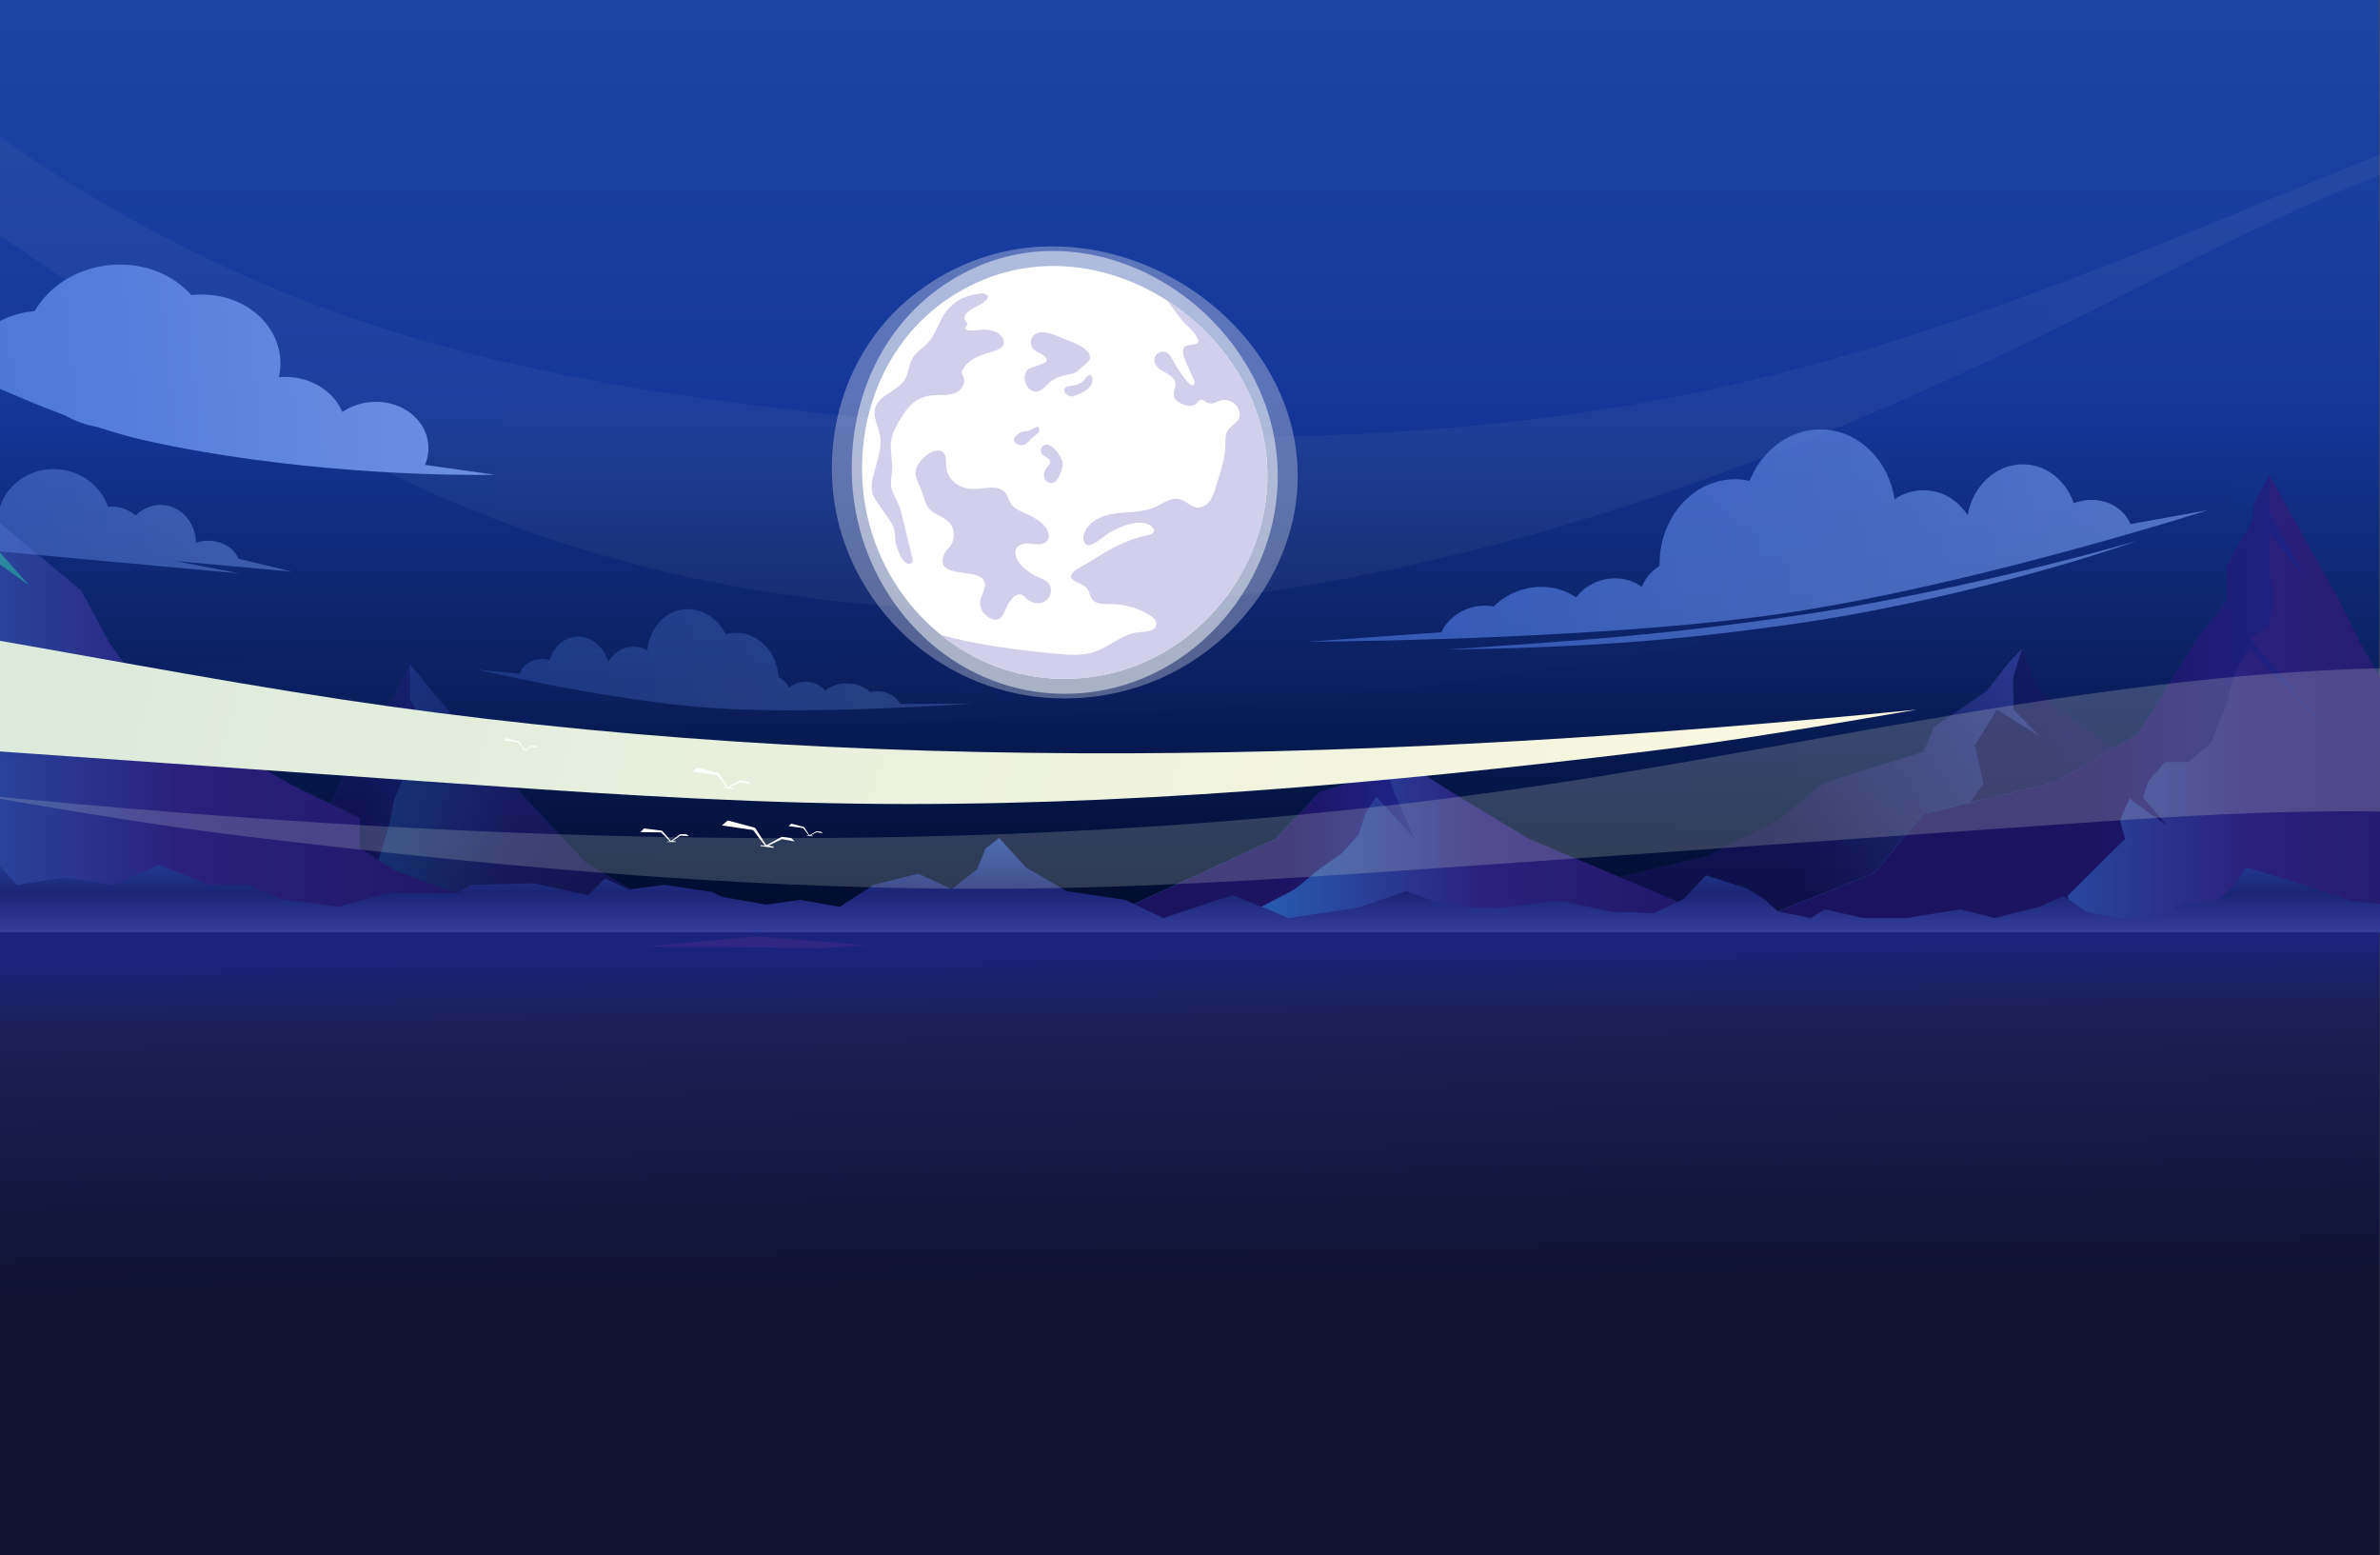 <svg width="375" height="245" viewBox="0 0 375 245" fill="none" xmlns="http://www.w3.org/2000/svg">
<rect x="0" y="0" width="375" height="245" fill="#808080" stroke="none"/>
<g clip-path="url(#clip0_241_11348)">
<path d="M357.012 28.372H356.866C356.192 28.372 355.63 28.284 355.181 28.108C354.727 27.928 354.366 27.679 354.097 27.361C353.829 27.044 353.636 26.67 353.519 26.241C353.401 25.811 353.343 25.345 353.343 24.842V23.003C353.343 22.569 353.389 22.188 353.482 21.861C353.57 21.529 353.697 21.253 353.863 21.033C354.024 20.809 354.212 20.64 354.427 20.528C354.637 20.416 354.864 20.359 355.108 20.359C355.376 20.359 355.618 20.42 355.833 20.543C356.043 20.66 356.221 20.823 356.368 21.033C356.509 21.238 356.619 21.48 356.697 21.758C356.771 22.032 356.807 22.325 356.807 22.637C356.807 22.93 356.773 23.213 356.705 23.487C356.631 23.755 356.524 23.995 356.382 24.205C356.241 24.415 356.062 24.581 355.848 24.703C355.633 24.825 355.381 24.886 355.093 24.886C354.82 24.886 354.568 24.834 354.339 24.732C354.109 24.625 353.909 24.48 353.738 24.3C353.567 24.119 353.433 23.916 353.335 23.692C353.238 23.467 353.184 23.238 353.174 23.003L352.5 23.209C352.5 23.58 352.579 23.946 352.735 24.307C352.886 24.664 353.099 24.991 353.372 25.289C353.641 25.581 353.956 25.816 354.317 25.992C354.673 26.168 355.062 26.255 355.481 26.255C355.989 26.255 356.438 26.16 356.829 25.97C357.215 25.774 357.537 25.511 357.796 25.179C358.05 24.847 358.24 24.466 358.367 24.036C358.494 23.606 358.558 23.155 358.558 22.681C358.558 22.169 358.479 21.688 358.323 21.238C358.167 20.789 357.94 20.394 357.642 20.052C357.344 19.705 356.983 19.436 356.558 19.246C356.128 19.051 355.643 18.953 355.101 18.953C354.524 18.953 354.019 19.065 353.584 19.29C353.15 19.515 352.784 19.825 352.486 20.22C352.188 20.616 351.963 21.075 351.812 21.597C351.661 22.12 351.585 22.681 351.585 23.282V23.904C351.585 24.534 351.641 25.142 351.753 25.728C351.866 26.309 352.049 26.849 352.303 27.347C352.552 27.84 352.881 28.274 353.292 28.65C353.697 29.021 354.195 29.312 354.786 29.522C355.372 29.727 356.06 29.83 356.851 29.83H357.012V28.372ZM350.087 28.885C350.087 28.611 349.994 28.382 349.808 28.196C349.623 28.006 349.371 27.911 349.054 27.911C348.732 27.911 348.48 28.006 348.3 28.196C348.114 28.382 348.021 28.611 348.021 28.885C348.021 29.158 348.114 29.388 348.3 29.573C348.48 29.759 348.732 29.852 349.054 29.852C349.371 29.852 349.623 29.759 349.808 29.573C349.994 29.388 350.087 29.158 350.087 28.885ZM350.079 22.645C350.079 22.371 349.987 22.142 349.801 21.956C349.616 21.766 349.364 21.67 349.047 21.67C348.724 21.67 348.473 21.766 348.292 21.956C348.107 22.142 348.014 22.371 348.014 22.645C348.014 22.918 348.107 23.148 348.292 23.333C348.473 23.519 348.724 23.611 349.047 23.611C349.364 23.611 349.616 23.519 349.801 23.333C349.987 23.148 350.079 22.918 350.079 22.645ZM344.633 23.633H343.579C343.169 23.633 342.829 23.562 342.561 23.421C342.287 23.279 342.085 23.084 341.953 22.835C341.821 22.586 341.755 22.3 341.755 21.978C341.755 21.641 341.816 21.353 341.938 21.114C342.055 20.87 342.236 20.682 342.48 20.55C342.719 20.418 343.025 20.352 343.396 20.352C343.708 20.352 343.991 20.416 344.245 20.543C344.494 20.665 344.692 20.84 344.838 21.07C344.985 21.294 345.058 21.563 345.058 21.875H346.831C346.831 21.309 346.682 20.806 346.384 20.367C346.086 19.927 345.681 19.583 345.168 19.334C344.65 19.08 344.069 18.953 343.425 18.953C342.736 18.953 342.136 19.068 341.623 19.297C341.106 19.522 340.703 19.859 340.415 20.308C340.127 20.757 339.983 21.314 339.983 21.978C339.983 22.281 340.053 22.588 340.195 22.901C340.337 23.213 340.546 23.499 340.825 23.758C341.103 24.012 341.45 24.219 341.865 24.38C342.28 24.537 342.761 24.615 343.308 24.615H344.633V23.633ZM344.633 25.01V24.044H343.308C342.683 24.044 342.15 24.117 341.711 24.263C341.267 24.41 340.905 24.612 340.627 24.871C340.349 25.125 340.146 25.416 340.019 25.743C339.887 26.07 339.821 26.416 339.821 26.783C339.821 27.281 339.912 27.725 340.092 28.116C340.268 28.502 340.52 28.829 340.847 29.097C341.174 29.366 341.557 29.568 341.997 29.705C342.431 29.842 342.905 29.91 343.418 29.91C343.877 29.91 344.316 29.847 344.736 29.72C345.156 29.593 345.532 29.405 345.864 29.156C346.196 28.902 346.46 28.587 346.655 28.211C346.845 27.83 346.941 27.391 346.941 26.893H345.175C345.175 27.21 345.102 27.491 344.956 27.735C344.804 27.974 344.594 28.162 344.326 28.299C344.052 28.436 343.74 28.504 343.388 28.504C343.017 28.504 342.697 28.438 342.429 28.306C342.16 28.174 341.955 27.979 341.814 27.72C341.667 27.461 341.594 27.149 341.594 26.783C341.594 26.368 341.674 26.031 341.836 25.772C341.997 25.513 342.226 25.323 342.524 25.201C342.822 25.074 343.173 25.01 343.579 25.01H344.633ZM331.534 23.538V25.281C331.534 26.116 331.617 26.829 331.783 27.42C331.944 28.006 332.178 28.482 332.486 28.848C332.793 29.214 333.162 29.483 333.592 29.654C334.017 29.825 334.493 29.91 335.02 29.91C335.44 29.91 335.83 29.856 336.192 29.749C336.548 29.642 336.871 29.473 337.159 29.244C337.447 29.014 337.693 28.719 337.898 28.357C338.099 27.991 338.255 27.554 338.367 27.046C338.475 26.539 338.528 25.95 338.528 25.281V23.538C338.528 22.698 338.445 21.99 338.279 21.414C338.113 20.833 337.876 20.362 337.569 20C337.261 19.634 336.895 19.368 336.47 19.202C336.04 19.036 335.562 18.953 335.035 18.953C334.61 18.953 334.219 19.007 333.863 19.114C333.501 19.217 333.179 19.38 332.896 19.605C332.608 19.83 332.364 20.123 332.163 20.484C331.958 20.84 331.802 21.273 331.695 21.78C331.587 22.283 331.534 22.869 331.534 23.538ZM333.299 25.53V23.274C333.299 22.85 333.323 22.476 333.372 22.154C333.421 21.827 333.494 21.551 333.592 21.326C333.684 21.097 333.802 20.911 333.943 20.77C334.085 20.623 334.246 20.518 334.427 20.455C334.607 20.386 334.81 20.352 335.035 20.352C335.308 20.352 335.552 20.406 335.767 20.513C335.982 20.616 336.163 20.782 336.309 21.011C336.455 21.241 336.568 21.544 336.646 21.919C336.719 22.291 336.756 22.742 336.756 23.274V25.53C336.756 25.96 336.731 26.338 336.683 26.666C336.634 26.993 336.56 27.273 336.463 27.508C336.365 27.737 336.248 27.928 336.111 28.079C335.97 28.226 335.808 28.333 335.628 28.401C335.442 28.47 335.24 28.504 335.02 28.504C334.742 28.504 334.495 28.45 334.28 28.343C334.065 28.235 333.885 28.064 333.738 27.83C333.592 27.591 333.482 27.281 333.409 26.9C333.335 26.519 333.299 26.062 333.299 25.53Z" fill="white"/>
<path opacity="0.1" d="M54.063 17.125C57.498 17.125 60.504 18.568 62.651 20.835L54.063 30.865L45.475 20.835C47.622 18.568 50.628 17.125 54.063 17.125Z" fill="white"/>
<path d="M30.742 17.125L45.055 30.865H30.742V17.125Z" fill="white"/>
<path d="M17.286 16.766H20.289V18.17H21.79C22.343 18.17 22.791 18.641 22.791 19.222V29.749C22.791 30.331 22.343 30.802 21.79 30.802H15.785C15.232 30.802 14.784 30.331 14.784 29.749V19.222C14.784 18.641 15.232 18.17 15.785 18.17H17.286V16.766Z" fill="#1F1F1F" fill-opacity="0.3"/>
<path d="M22.791 24.119C22.791 24.676 22.791 29.243 22.791 29.8C22.791 30.354 22.343 30.802 21.79 30.802H15.785C15.232 30.802 14.784 30.354 14.784 29.8C14.784 29.243 14.784 24.676 14.784 24.119H22.791Z" fill="white"/>
<path d="M-0.051 -0.29H374.904V249.345H-0.051V-0.29Z" fill="black"/>
<path d="M-0.051 -0.291H374.904V249.345H-0.051V-0.291Z" fill="url(#paint0_linear_241_11348)"/>
<path d="M-0.051 144.623H374.904V249.345H-0.051V144.623Z" fill="url(#paint1_linear_241_11348)"/>
<path opacity="0.3" d="M129.792 149.352L101.738 149.103L119.207 147.494L136.581 148.879L129.792 149.352Z" fill="#662D91"/>
<g opacity="0.5">
<path d="M36.789 144.623L38.153 143.21L50.443 130.103L57.442 115.374L62.067 109.882L64.608 104.64L75.315 117.621L92.313 135.886L107.177 144.623H36.789Z" fill="url(#paint2_linear_241_11348)"/>
<path d="M64.164 117.191L64.691 119.743L62.067 126.108L61.275 130.104L59.442 136.219L61.442 139.214L59.581 144.623H36.788L38.153 143.21L50.443 130.102L57.442 115.374L62.067 109.882L64.608 104.64V110.202L66.066 112.628L69.774 119.743L64.164 112.191V117.191Z" fill="url(#paint3_linear_241_11348)"/>
</g>
<g opacity="0.5">
<path d="M252.21 138.856L269.042 134.783L280.097 129.283L287.346 123.328C287.346 123.328 302.925 118.445 303.046 118.444C303.046 118.406 304.787 114.449 304.787 114.449L312.97 108.919L316.443 104.455L318.638 102.11L320.965 108.572L326.521 113.119L331.927 116.84L339.997 122.692C339.997 122.692 344.081 128.51 345.464 129.118C346.846 129.726 353.485 131.018 355.865 131.365C358.245 131.712 361.739 137.12 361.739 137.12L368.212 139.705L387.165 146.223L285.31 146.61L216.737 146.871L252.21 138.856Z" fill="url(#paint4_linear_241_11348)"/>
<path d="M252.21 138.856L269.042 134.783L280.097 129.283L287.346 123.328C287.346 123.328 302.925 118.445 303.046 118.444C303.046 118.406 304.787 114.449 304.787 114.449L312.97 108.919L316.444 104.455L318.638 102.11L317.193 106.752L317.255 111.745L321.305 115.941L314.644 111.777L311.162 117.43L312.52 123.404L307.73 130.327L304.689 133.878L297.538 135.568L294.092 139.98L285.307 146.609L216.734 146.869L252.21 138.856Z" fill="url(#paint5_linear_241_11348)"/>
</g>
<path d="M275.246 145.496H404.904L398.505 137.577L395.721 127.988L393.253 123.198L387.096 121.322L382.923 117.154L375.724 107.985L371.759 101.044L368.733 94.855L357.568 74.85L355.065 79.643V81.832L350.892 89.02V94.613L345.917 101.044L336.91 115.594L323.938 123.198L303.069 128.199L295.279 137.577L275.246 145.496Z" fill="url(#paint6_linear_241_11348)"/>
<path d="M326.982 145.496L325.785 141.128L331.784 135.137L334.825 132.161L334.034 129.27L335.534 125.775L341.533 130.144L337.658 125.65L338.492 123.025L341.158 120.034H344.783L348.282 117.163L350.782 111.172L352.032 106.054L354.49 102.185L366.28 114.542L354.49 100.556L357.568 98.524L358.281 93.822L357.568 89.578V84.045L363.28 91.201L357.568 80.55V74.85L355.065 79.643V81.832L350.892 89.02V94.613L345.917 101.044L336.91 115.594L323.938 123.198L303.069 128.199L295.279 137.577L275.246 145.496H326.982Z" fill="url(#paint7_linear_241_11348)"/>
<path d="M171.97 145.496H272.625L240.92 132.141L228.297 124.523L219.423 118.827L215.298 122.53L207.997 124.777L200.925 132.162L171.97 145.496Z" fill="url(#paint8_linear_241_11348)"/>
<path d="M171.97 145.496H193.662L203.925 140.129L207.924 136.884L211.299 134.512L214.048 131.517L215.173 128.022L216.882 125.494L222.881 132.162L219.423 124.208L218.673 121.157L219.423 118.827L215.298 122.53L207.997 124.777L200.925 132.162L171.97 145.496Z" fill="url(#paint9_linear_241_11348)"/>
<path d="M-55.358 145.497C-54.772 145.44 -47.404 145.337 -36.36 145.211C1.208 144.783 81.297 144.095 81.297 144.095L62.46 137.259L56.692 133.61V128.867L45.962 123.65L36.839 118.283L32.839 113.04L23.173 109.462L17.341 101.436L12.841 93.073L-2.907 79.967L-6.656 87.332L-14.905 95.944L-24.904 105.305L-30.653 113.418L-40.027 121.407L-52.901 138.507C-52.901 138.507 -57.941 145.746 -55.358 145.497Z" fill="url(#paint10_linear_241_11348)"/>
<path d="M-55.358 145.496C-54.771 145.44 -47.404 145.337 -36.36 145.211L-35.235 144.101L-33.685 139.131L-27.297 135.137L-21.673 139.131L-25.422 134.637L-27.242 132.161L-22.173 125.526L-14.299 122.156L-12.133 120.387L-10.174 114.444V108.675L-8.133 101.848L-1.844 108.675L-7.3 100.188L-4.3 96.693L-1.844 92.199V87.595L4.574 92.199L-1.844 84.932L-2.906 79.961L-6.656 87.325L-14.905 95.938L-24.904 105.299L-30.653 113.412L-40.027 121.4L-52.9 138.5C-52.9 138.5 -57.941 145.746 -55.358 145.496Z" fill="url(#paint11_linear_241_11348)"/>
<path d="M412.774 146.869H-44.004L-40.046 134.637L-25.672 125.9L-21.048 116.664L-12.133 120.387L-7.675 127.648L-0.676 135.636L2.658 139.385L9.948 138.257L17.988 139.385L25.071 136.26L32.987 139.385H38.986L44.319 141.627L53.282 142.848L61.317 140.629L71.983 140.708L74.315 139.385L84.064 139.131L92.688 141.003L95.313 138.382L99.062 140.129L104.645 139.385L112.186 140.504L113.686 141.253L120.685 142.501L126.059 141.752L132.308 142.848L137.641 139.385L144.682 137.633L149.969 140.038L153.968 136.913L155.305 133.639L157.43 132.016L161.638 136.634L168.054 140.379L177.303 141.752L183.302 144.623L194.176 141.003L200.425 143.499L202.966 144.623L213.923 143L221.547 140.379L226.797 142.251L232.671 143L236.629 142.959L245.794 141.877L253.919 143.624L260.543 143.874L265.292 141.622L268.792 137.883L275.246 139.963L277.957 141.622L280.134 143.564L285.312 144.623L287.539 143.25L293.622 144.623H300.288L308.912 143.25L314.286 144.623L321.304 142.848L325.16 141.128L328.659 143.624L333.618 144.623H340.074L343.658 142.251L349.282 142.002L351.907 139.63L353.906 136.634L360.656 138.631L370.654 142.002L381.278 142.848H412.774V146.869Z" fill="url(#paint12_linear_241_11348)"/>
<g opacity="0.1">
<path d="M-77 105.048C-17.483 109.739 42.393 102.118 102.149 102.22C148.724 102.299 195.538 107.063 241.724 101.068C295.618 94.072 346.793 72.651 400.621 65.159C400.391 67.792 401.256 70.418 401.026 73.05C382.863 71.854 365.071 77.646 347.603 82.755C289.052 99.869 228.668 109.965 167.728 112.828C113.139 115.387 58.185 112.136 3.989 119.147C-6.877 120.553 -17.725 122.372 -28.678 122.621C-44.801 122.988 -60.936 119.95 -77 118.937V105.048Z" fill="url(#paint13_linear_241_11348)"/>
</g>
<g opacity="0.2">
<g style="mix-blend-mode:multiply">
<path d="M244.118 123.529C300.163 115.083 357.193 99.688 412.774 107.207V131.459C383.566 125.818 353.051 127.851 323.189 129.952L230.269 136.49C207.855 138.066 185.427 139.644 162.961 139.95C121.483 140.515 80.063 136.744 38.881 131.774C24.469 130.034 10.196 127.585 -4.053 125.142C78.749 133.256 162.062 135.905 244.118 123.529Z" fill="url(#paint14_linear_241_11348)"/>
</g>
</g>
<g style="mix-blend-mode:multiply">
<path d="M-77 91.918C-33.554 92.927 10.431 103.635 53.827 110.178C135.885 122.55 219.199 119.9 302.001 111.787C287.753 114.23 273.477 116.679 259.064 118.419C217.883 123.389 176.462 127.156 134.984 126.594C112.518 126.288 90.091 124.711 67.677 123.134L-25.244 116.596C-42.404 115.389 -59.78 114.205 -77 114.484V91.918Z" fill="url(#paint15_linear_241_11348)"/>
</g>
<g opacity="0.05">
<path d="M-46.045 -21.731C-18.473 12.868 19.63 38.982 61.872 52.232C83.322 58.958 105.661 62.416 128.004 64.917C178.373 70.556 229.954 71.369 279.142 59.154C321.338 48.676 360.569 28.939 401.442 14.13V20.441C377.05 24.109 353.664 36.808 331.2 48.15C292.256 67.803 251.281 84.222 208.312 91.787C165.342 99.35 120.13 97.749 79.336 82.288C32.479 64.529 -5.779 29.917 -49.523 5.489L-46.045 -21.731Z" fill="url(#paint16_linear_241_11348)"/>
</g>
<g opacity="0.5">
<path d="M-1.344 85.72L-3.83 85.493L-9.414 84.982L-13.864 84.576L-18.425 84.159L-20.613 83.96L-34.467 82.693L-20.068 83.211C-19.033 82.204 -17.021 81.628 -14.775 81.838C-14.386 81.873 -14 81.932 -13.619 82.014C-12.722 79.584 -10.009 77.963 -6.973 78.24C-4.735 78.445 -2.857 79.632 -1.849 81.265C-1.345 80.863 -0.77 80.558 -0.155 80.364C0.83 76.333 4.82 73.529 9.297 73.938C12.978 74.275 15.94 76.684 17.01 79.835C17.384 79.795 17.761 79.793 18.135 79.827C19.331 79.934 20.462 80.42 21.363 81.213C22.513 80.057 24.088 79.406 25.76 79.56C28.655 79.823 30.826 82.4 30.885 85.469C31.662 85.213 32.485 85.122 33.3 85.202C35.358 85.389 37.02 86.548 37.549 88.006L46.067 90.056L37.716 89.293L36.313 89.168L30.159 88.607L28.2 88.427L27.575 88.371C32.541 89.321 37.749 90.329 37.749 90.329L-25.378 84.551L-1.026 85.747L-1.344 85.72Z" fill="url(#paint17_linear_241_11348)"/>
</g>
<g opacity="0.7">
<path d="M227.089 99.595C227.906 97.856 229.524 96.407 231.638 95.758C232.837 95.384 234.109 95.311 235.343 95.545C236.56 94.324 238.06 93.424 239.71 92.923C242.835 91.965 246.016 92.504 248.334 94.114C249.299 92.844 250.641 91.912 252.169 91.451C254.544 90.72 256.968 91.175 258.681 92.464C259.235 91.077 260.223 89.905 261.498 89.124C261.488 88.724 261.495 88.319 261.519 87.908C261.943 80.683 267.531 75.131 274.001 75.509C274.568 75.542 275.131 75.62 275.685 75.743C277.678 70.743 282.288 67.366 287.445 67.666C293.116 67.999 297.61 72.671 298.516 78.65C299.986 77.636 301.753 77.14 303.538 77.239C306.237 77.396 308.569 78.91 310.037 81.158C310.849 76.391 314.731 72.891 319.172 73.151C322.678 73.356 325.565 75.846 326.747 79.267C326.913 79.203 327.083 79.142 327.257 79.092C330.792 78.004 334.441 79.544 335.68 82.549L347.872 80.369C347.732 80.414 343.172 81.867 336.055 83.92C333.268 84.725 330.091 85.623 326.632 86.564C325.309 86.925 323.941 87.293 322.539 87.664C319.423 88.491 316.135 89.335 312.744 90.17L311.018 90.591C306.354 91.721 301.519 92.821 296.691 93.817C291.928 94.801 287.168 95.682 282.584 96.39L282.009 96.477C278.322 97.036 274.357 97.527 270.247 97.959C268.637 98.125 267.008 98.285 265.36 98.438C263.836 98.578 262.296 98.71 260.753 98.835C260.157 98.885 259.562 98.932 258.964 98.978C256.546 99.165 254.119 99.337 251.701 99.493C250.243 99.587 248.791 99.675 247.344 99.757C244.97 99.894 242.636 100.017 240.345 100.132C237.756 100.256 235.221 100.364 232.791 100.459C230.681 100.54 228.642 100.611 226.694 100.672C215.112 101.039 206.783 101.081 206.156 101.083L227.089 99.595Z" fill="url(#paint18_linear_241_11348)"/>
<path d="M336.783 85.179C332.362 86.445 327.924 87.635 323.468 88.749C322.351 89.022 321.24 89.312 320.123 89.578C319.006 89.844 317.892 90.121 316.773 90.379L313.411 91.159L310.052 91.917L306.686 92.646L303.311 93.359L299.937 94.043L296.562 94.695L293.179 95.319C292.054 95.517 290.922 95.728 289.789 95.915C288.657 96.102 287.528 96.298 286.395 96.464L284.696 96.724C284.129 96.81 283.56 96.887 282.991 96.973C278.448 97.644 273.898 98.253 269.339 98.802L265.921 99.206C264.78 99.331 263.639 99.462 262.497 99.581C260.214 99.815 257.93 100.041 255.643 100.257C246.497 101.095 237.322 101.67 228.147 102.318C237.344 102.193 246.541 101.885 255.725 101.227C256.872 101.151 258.019 101.055 259.167 100.969C260.314 100.883 261.46 100.768 262.606 100.669C263.752 100.57 264.897 100.447 266.043 100.337L269.477 99.975C274.052 99.463 278.617 98.859 283.172 98.208C287.728 97.556 292.278 96.754 296.788 95.852L300.17 95.155L303.545 94.424L306.912 93.664L310.269 92.862C312.505 92.314 314.739 91.76 316.962 91.169C319.186 90.579 321.405 89.971 323.618 89.338C328.042 88.061 332.441 86.707 336.783 85.179Z" fill="url(#paint19_linear_241_11348)"/>
</g>
<g opacity="0.3">
<path d="M141.868 110.895C141.584 110.412 141.203 109.993 140.748 109.665C140.292 109.338 139.774 109.109 139.225 108.993C138.556 108.839 137.858 108.852 137.195 109.031C136.478 108.415 135.619 107.986 134.696 107.783C132.953 107.391 131.239 107.819 130.042 108.794C129.462 108.142 128.689 107.691 127.835 107.506C126.51 107.206 125.211 107.556 124.326 108.331C123.965 107.598 123.376 107 122.648 106.627C122.637 106.408 122.616 106.187 122.586 105.964C122.051 102.04 118.769 99.247 115.254 99.724C114.946 99.765 114.643 99.831 114.346 99.922C113.047 97.277 110.39 95.628 107.596 96.009C104.516 96.427 102.261 99.164 102.018 102.465C101.174 101.972 100.189 101.775 99.22 101.903C97.754 102.103 96.544 103.026 95.837 104.314C95.193 101.747 92.928 100.001 90.516 100.329C88.611 100.587 87.141 102.068 86.641 103.981C86.548 103.952 86.453 103.929 86.356 103.906C84.382 103.462 82.456 104.454 81.906 106.145L75.157 105.468C75.235 105.486 77.781 106.092 81.753 106.909C83.308 107.233 85.079 107.588 87.003 107.957C87.74 108.098 88.502 108.241 89.281 108.385C91.016 108.705 92.846 109.028 94.732 109.341L95.69 109.498C98.282 109.919 100.966 110.317 103.642 110.658C106.283 110.995 108.916 111.275 111.447 111.469L111.763 111.493C113.799 111.642 115.982 111.742 118.244 111.807C119.129 111.832 120.024 111.851 120.929 111.865C121.768 111.876 122.611 111.884 123.459 111.887C123.787 111.887 124.113 111.887 124.441 111.887C125.768 111.887 127.099 111.88 128.424 111.862C129.224 111.852 130.02 111.84 130.812 111.825C132.11 111.8 133.392 111.769 134.648 111.731C136.065 111.691 137.45 111.644 138.783 111.593C139.937 111.549 141.052 111.501 142.117 111.454C148.453 111.167 152.991 110.841 153.34 110.816L141.868 110.895Z" fill="url(#paint20_linear_241_11348)"/>
</g>
<path d="M-21.765 49.914C-20.659 48.306 -18.75 47.141 -16.487 46.902C-12.665 46.499 -9.278 48.899 -8.923 52.253C-8.915 52.334 -8.908 52.417 -8.903 52.503C-8.11 52.223 -7.287 52.037 -6.451 51.95C-5.135 51.808 -3.805 51.914 -2.528 52.262C-0.376 50.443 2.278 49.321 5.084 49.044L5.459 49.01C7.668 45.162 11.967 42.311 17.146 41.771C22.369 41.219 27.206 43.144 30.166 46.502L30.332 46.481C37.306 45.746 43.485 50.117 44.134 56.243C44.245 57.302 44.186 58.371 43.958 59.41C48.446 59.026 52.473 61.354 53.933 64.902C55.214 64.037 56.691 63.503 58.23 63.348C62.898 62.855 67.035 65.781 67.469 69.882C67.588 71.023 67.413 72.175 66.959 73.229L77.957 74.785C77.957 74.785 73.421 74.91 66.171 74.634C62.158 74.483 57.316 74.213 51.952 73.738C51.668 73.713 51.383 73.688 51.097 73.661C48.972 73.466 46.779 73.239 44.522 72.974C41.631 72.636 38.647 72.235 35.6 71.762C34.487 71.59 33.366 71.407 32.237 71.214C30.829 70.974 29.415 70.717 27.995 70.444C26.328 70.123 24.658 69.778 22.984 69.41C21.149 69.007 19.167 68.462 17.082 67.81C16.691 67.688 16.295 67.563 15.896 67.436L15.385 67.267C13.585 66.971 11.852 66.355 10.268 65.449C8.03 64.606 5.737 63.688 3.441 62.727C0.164 61.354 -3.124 59.889 -6.29 58.427C-7.647 57.803 -8.983 57.171 -10.289 56.554C-11.213 56.103 -12.12 55.661 -13.01 55.229C-16.457 53.555 -19.593 51.976 -22.194 50.639C-26.751 48.299 -29.668 46.705 -29.744 46.663L-21.765 49.914Z" fill="url(#paint21_linear_241_11348)"/>
<g opacity="0.3">
<path d="M167.741 110.023C169.492 110.022 171.241 109.901 172.976 109.662C177.579 109.032 182.019 107.532 186.06 105.243C189.966 103.042 193.441 100.152 196.317 96.715C199.159 93.343 201.344 89.468 202.756 85.293C205.026 78.645 205.041 71.436 202.8 64.779C200.373 57.531 195.314 50.924 188.552 46.173C181.79 41.423 173.73 38.809 165.847 38.809C160.984 38.796 156.172 39.804 151.724 41.769C148.386 43.231 145.295 45.201 142.56 47.608C140.017 49.858 137.832 52.484 136.082 55.392C132.752 60.921 131.019 67.382 131.07 74.078C131.09 76.704 131.402 79.32 132 81.878C133.824 89.682 138.316 96.791 144.649 101.895C151.185 107.168 159.338 110.038 167.741 110.023Z" fill="white"/>
</g>
<g opacity="0.5">
<path d="M167.741 109.291C169.343 109.29 170.943 109.172 172.528 108.939C176.76 108.312 180.822 106.843 184.475 104.618C188.089 102.426 191.271 99.592 193.862 96.255C196.486 92.91 198.483 89.119 199.757 85.065C201.832 78.546 201.846 71.547 199.798 65.019C197.576 57.914 192.935 51.431 186.735 46.765C180.534 42.099 173.151 39.534 165.941 39.534C161.488 39.524 157.089 40.51 153.067 42.42C147.033 45.254 142.041 49.907 138.794 55.724C135.747 61.143 134.161 67.482 134.207 74.055C134.226 76.629 134.511 79.193 135.06 81.708C136.731 89.363 140.844 96.334 146.644 101.336C149.511 103.823 152.787 105.796 156.327 107.167C159.967 108.574 163.837 109.294 167.741 109.291Z" fill="white"/>
</g>
<path d="M135.826 74.073C135.843 76.475 136.115 78.869 136.638 81.214C138.316 88.739 142.494 95.362 148.243 100.001C154.702 105.209 163.151 107.92 172.288 106.605C188.653 104.254 200.969 88.841 199.589 72.405C199.397 70.123 198.947 67.869 198.247 65.688C195.822 58.1 190.547 51.627 183.915 47.359C175.091 41.679 163.866 39.901 153.76 44.585C141.584 50.225 135.745 62.134 135.826 74.073Z" fill="white"/>
<path d="M155.002 51.915C156.106 51.928 157.328 52.222 157.931 53.147C158.11 53.401 158.196 53.71 158.173 54.02C158.082 54.779 157.211 55.144 156.474 55.353C154.711 55.853 152.785 56.458 151.803 58.005C151.656 58.235 151.531 58.504 151.565 58.771C151.594 59.003 151.734 59.204 151.821 59.421C152.168 60.28 151.608 61.294 150.804 61.754C150 62.215 149.027 62.253 148.099 62.232C145.165 62.17 143.691 63.123 142.132 65.58C141.383 66.766 140.633 68.007 140.424 69.394C140.231 70.642 140.488 71.897 140.576 73.146C140.665 74.396 140.224 75.656 140.451 76.872C140.605 77.677 141.076 78.377 141.424 79.119C141.84 80.01 142.074 80.974 142.299 81.93C142.771 83.887 143.244 85.845 143.719 87.803C143.807 88.178 143.907 88.763 143.365 88.836C142.145 88.998 141.219 86.161 141.106 85.316C141.023 84.682 141.053 84.031 140.89 83.414C140.701 82.697 140.265 82.074 139.847 81.468L138.384 79.373C138.044 78.885 137.699 78.388 137.509 77.824C137.197 76.878 137.363 75.844 137.611 74.877C138.143 72.794 139.045 70.689 138.648 68.575C138.374 67.116 137.488 65.672 137.904 64.247C138.52 62.144 141.454 61.669 142.576 59.786C143.184 58.766 143.169 57.469 143.761 56.441C144.353 55.412 145.485 54.791 146.287 53.899C147.432 52.629 147.858 50.871 148.804 49.447C149.864 47.872 151.504 46.78 153.367 46.409C153.855 46.313 154.95 46.071 155.392 46.368C156.529 47.132 153.689 48.349 153.252 48.614C152.672 48.965 151.836 49.501 151.984 50.303C152.04 50.61 152.474 50.826 152.456 51.13C152.442 51.361 152.043 51.42 152.081 51.681C152.174 52.386 154.53 51.908 155.002 51.915ZM168.451 53.7C169.354 54.015 170.325 54.419 171.038 55.073C172.086 56.026 171.97 56.708 170.896 57.486C170.163 58.018 169.849 58.681 168.887 58.888C167.474 59.193 166.275 59.379 165.17 60.413C164.597 60.952 163.961 61.786 163.071 61.688C161.61 61.523 160.938 59.38 161.854 58.318C162.416 57.667 164.771 57.483 164.923 56.78C165.071 56.106 163.572 55.548 163.146 55.282C162.813 55.054 162.576 54.712 162.48 54.321C162.383 53.93 162.434 53.517 162.623 53.16C163.735 51.227 167.051 53.209 168.451 53.7Z" fill="#D2CFEC"/>
<path d="M153.212 77.039H153.352C155.148 77.074 157.699 76.013 158.744 78.145C158.909 78.484 158.994 78.857 159.179 79.188C159.795 80.311 161.28 80.653 162.334 81.23C163.387 81.806 164.584 82.478 165.084 83.629C165.626 84.877 164.894 85.75 163.571 85.75C162.89 85.75 162.216 85.571 161.535 85.626C160.854 85.68 160.128 86.077 160.004 86.749C159.67 88.558 162.238 90.33 163.602 90.935C164.027 91.124 164.477 91.284 164.852 91.559C166.038 92.403 165.727 94.247 164.44 94.83C163.461 95.275 162.23 94.904 161.519 94.099C160.288 92.705 159.036 94.711 158.546 95.784C158.234 96.469 157.962 97.297 157.253 97.549C156.688 97.75 156.06 97.486 155.58 97.126C154.77 96.521 154.257 95.56 154.48 94.539C154.605 93.981 154.864 93.464 155.041 92.916C156.432 88.665 147.481 91.804 148.609 87.704C148.874 86.741 149.833 86.172 150.143 85.207C150.46 84.228 150.268 83.085 149.563 82.317C149.02 81.724 148.261 81.388 147.552 81.007C145.832 80.086 145.771 78.929 145.177 77.234C144.826 76.236 144.112 75.264 144.282 74.156C144.494 72.783 146.68 70.549 148.202 71.022C149.262 71.351 149.007 72.733 149.099 73.589C149.317 75.704 151.221 76.947 153.212 77.039ZM167.404 72.743C167.539 73.569 167.218 74.402 166.818 75.137C166.618 75.512 166.368 75.886 165.976 76.031C165.446 76.228 164.814 75.885 164.595 75.364C164.376 74.844 164.521 74.221 164.86 73.77C165.123 73.42 165.523 73.073 165.448 72.639C165.348 72.055 164.522 71.957 164.156 71.491C164.043 71.342 163.98 71.16 163.976 70.973C163.972 70.786 164.026 70.602 164.132 70.448C165.18 68.987 167.241 71.779 167.404 72.743ZM162.32 69.237C162.155 69.461 161.969 69.67 161.766 69.861C161.171 70.343 160.157 70.144 159.787 69.474C159.743 69.403 159.719 69.323 159.717 69.24C159.727 69.152 159.761 69.068 159.814 68.997C160.024 68.68 160.305 68.416 160.635 68.227C160.965 68.037 161.334 67.927 161.714 67.905C162.421 67.87 162.589 67.51 163.144 67.336C163.487 67.23 163.519 67.069 163.707 67.461C164.059 68.219 162.671 68.825 162.32 69.237Z" fill="#D2CFEC"/>
<path d="M148.243 100.001C154.702 105.208 163.151 107.919 172.288 106.605C188.653 104.253 200.969 88.841 199.589 72.405C199.397 70.122 198.947 67.869 198.247 65.687C195.822 58.099 190.547 51.626 183.915 47.359C184.63 48.315 185.346 49.272 186.065 50.23C186.827 51.247 187.953 51.966 188.596 53.081C189.096 53.948 188.674 54.231 187.792 54.281C187.153 54.319 186.485 54.468 186.402 55.219C186.306 56.092 187.066 57.388 187.366 58.186C187.518 58.595 188.329 59.999 188.211 60.385C188.028 60.979 187.417 60.531 187.127 60.186C186.218 59.11 185.43 57.938 184.775 56.691C184.575 56.311 184.376 55.908 184.031 55.651C183.818 55.492 183.561 55.399 183.295 55.386C183.029 55.372 182.765 55.438 182.536 55.574C182.308 55.711 182.125 55.912 182.011 56.152C181.896 56.393 181.856 56.662 181.895 56.925C182.02 57.765 182.864 58.272 183.61 58.679C184.356 59.086 185.182 59.65 185.225 60.498C185.257 61.14 184.807 61.759 184.94 62.388C185.049 62.905 185.519 63.262 185.986 63.511C186.683 63.877 187.536 64.099 188.248 63.761C188.584 63.603 188.821 63.06 189.183 62.986C189.693 62.881 189.823 63.313 190.264 63.468C190.813 63.659 191.389 63.518 191.889 63.254C193.374 62.473 195.325 63.638 195.33 65.285C195.33 66.27 194.479 66.727 193.856 67.33C192.981 68.175 193.106 68.82 193.084 69.988C193.043 72.148 192.371 74.197 191.709 76.229C191.262 77.602 190.988 79.187 189.497 79.8C187.781 80.503 187.087 78.669 185.434 78.571C184.197 78.496 183.133 79.357 182.005 79.868C179.373 81.06 176.337 80.367 173.66 81.392C172.358 81.891 171.16 82.867 170.767 84.204C170.575 84.855 170.752 85.773 171.424 85.868C172.331 85.993 174.02 84.37 174.78 83.933C176.077 83.184 177.473 82.546 178.978 82.37C179.912 82.262 180.965 82.378 181.603 83.069C181.719 83.181 181.798 83.326 181.829 83.485C181.895 83.999 181.232 84.25 180.723 84.346C178.327 84.799 176.105 85.858 174.01 87.073C172.97 87.676 171.969 88.343 170.938 88.959C170.263 89.362 169.132 89.802 168.794 90.573C168.488 91.273 169.58 91.635 170.044 91.859C170.669 92.166 171.273 92.451 171.544 93.148C171.703 93.555 171.784 94.001 172.044 94.355C172.655 95.199 173.896 95.144 174.937 95.142C177.166 95.143 179.349 95.78 181.228 96.978C181.704 97.282 182.204 97.707 182.208 98.272C182.208 99.395 180.605 99.505 179.485 99.593C176.916 99.792 174.9 101.853 172.458 102.678C170.469 103.351 168.306 103.169 166.208 102.964C160.168 102.366 154.065 101.632 148.243 100.001ZM172.096 59.511C172.08 59.397 172.029 59.291 171.95 59.207C171.776 59.042 171.48 59.1 171.295 59.253C171.11 59.405 170.998 59.627 170.852 59.814C170.378 60.427 169.572 60.679 168.802 60.77C168.569 60.783 168.339 60.827 168.118 60.902C167.302 61.235 167.773 62.071 168.368 62.337C168.906 62.579 169.2 62.399 169.707 62.191C170.803 61.739 172.403 60.992 172.096 59.511Z" fill="#D2CFEC"/>
<path d="M124.692 132.026L123.176 131.818L120.75 133.151L118.956 130.385L114.668 129.245L113.753 130.027L118.654 130.747L120.537 133.224L119.855 133.13L119.822 133.277L121.861 133.556L121.882 133.357L121.096 133.199L123.206 132.177L125.225 132.552L124.692 132.026Z" fill="white"/>
<path d="M108.15 131.41H107.158L105.714 132.481L104.317 130.858L101.457 130.501L100.937 131.086L104.154 131.118L105.584 132.546H105.135L105.129 132.643H106.464L106.461 132.514L105.941 132.481L107.209 131.637L108.54 131.702L108.15 131.41Z" fill="white"/>
<path d="M84.507 117.544L83.798 117.452L82.665 118.083L81.818 116.794L79.808 116.272L79.383 116.641L81.678 116.963L82.567 118.117L82.247 118.076L82.233 118.144L83.187 118.268L83.197 118.175L82.828 118.103L83.813 117.619L84.758 117.789L84.507 117.544Z" fill="white"/>
<path d="M129.376 131.024L128.667 130.932L127.535 131.564L126.689 130.274L124.678 129.752L124.253 130.122L126.548 130.444L127.436 131.597L127.116 131.556L127.103 131.625L128.056 131.748L128.066 131.656L127.698 131.585L128.682 131.099L129.627 131.269L129.376 131.024Z" fill="white"/>
<path d="M117.808 123.107L116.607 122.942L114.68 124L113.258 121.805L109.857 120.9L109.131 121.522L113.019 122.092L114.513 124.057L113.971 123.983L113.946 124.099L115.563 124.32L115.58 124.163L114.957 124.038L116.63 123.226L118.231 123.525L117.808 123.107Z" fill="white"/>
</g>
<defs>
<linearGradient id="paint0_linear_241_11348" x1="187.427" y1="143.277" x2="187.427" y2="-126.137" gradientUnits="userSpaceOnUse">
<stop stop-color="#000C2E"/>
<stop offset="0.3" stop-color="#15379A"/>
<stop offset="1" stop-color="#2B63B9"/>
</linearGradient>
<linearGradient id="paint1_linear_241_11348" x1="186.954" y1="149.927" x2="188.284" y2="282.733" gradientUnits="userSpaceOnUse">
<stop stop-color="#1B237C"/>
<stop offset="0.08" stop-color="#1B2056"/>
<stop offset="0.39" stop-color="#101334"/>
<stop offset="0.66" stop-color="#101334"/>
<stop offset="0.87" stop-color="#101334"/>
<stop offset="1" stop-color="#101334"/>
</linearGradient>
<linearGradient id="paint2_linear_241_11348" x1="107.177" y1="125.409" x2="36.789" y2="125.409" gradientUnits="userSpaceOnUse">
<stop stop-color="#1E1565"/>
<stop offset="0.39" stop-color="#2B217D"/>
<stop offset="1" stop-color="#2489D6"/>
</linearGradient>
<linearGradient id="paint3_linear_241_11348" x1="69.774" y1="125.408" x2="36.788" y2="125.408" gradientUnits="userSpaceOnUse">
<stop stop-color="#20258B"/>
<stop offset="0.39" stop-color="#1C1362"/>
<stop offset="1" stop-color="#1B135E"/>
</linearGradient>
<linearGradient id="paint4_linear_241_11348" x1="387.165" y1="125.36" x2="216.737" y2="125.36" gradientUnits="userSpaceOnUse">
<stop stop-color="#20258B"/>
<stop offset="0.39" stop-color="#1C1362"/>
<stop offset="1" stop-color="#1B135E"/>
</linearGradient>
<linearGradient id="paint5_linear_241_11348" x1="321.305" y1="125.36" x2="209.984" y2="148.589" gradientUnits="userSpaceOnUse">
<stop stop-color="#454AB6"/>
<stop offset="0.351" stop-color="#1C1362"/>
<stop offset="1" stop-color="#1B135E"/>
</linearGradient>
<linearGradient id="paint6_linear_241_11348" x1="404.904" y1="111.546" x2="275.246" y2="111.546" gradientUnits="userSpaceOnUse">
<stop stop-color="#1E1565"/>
<stop offset="0.39" stop-color="#2B217D"/>
<stop offset="1" stop-color="#2489D6"/>
</linearGradient>
<linearGradient id="paint7_linear_241_11348" x1="366.28" y1="111.546" x2="275.246" y2="111.546" gradientUnits="userSpaceOnUse">
<stop stop-color="#20258B"/>
<stop offset="0.39" stop-color="#1C1362"/>
<stop offset="1" stop-color="#1B135E"/>
</linearGradient>
<linearGradient id="paint8_linear_241_11348" x1="272.625" y1="132.68" x2="171.97" y2="132.68" gradientUnits="userSpaceOnUse">
<stop stop-color="#1E1565"/>
<stop offset="0.39" stop-color="#2B217D"/>
<stop offset="1" stop-color="#2489D6"/>
</linearGradient>
<linearGradient id="paint9_linear_241_11348" x1="222.881" y1="132.68" x2="171.97" y2="132.68" gradientUnits="userSpaceOnUse">
<stop stop-color="#20258B"/>
<stop offset="0.39" stop-color="#1C1362"/>
<stop offset="1" stop-color="#1B135E"/>
</linearGradient>
<linearGradient id="paint10_linear_241_11348" x1="81.297" y1="114.009" x2="-56.094" y2="114.009" gradientUnits="userSpaceOnUse">
<stop stop-color="#1E1565"/>
<stop offset="0.39" stop-color="#2B217D"/>
<stop offset="1" stop-color="#2489D6"/>
</linearGradient>
<linearGradient id="paint11_linear_241_11348" x1="4.574" y1="108.99" x2="-56.094" y2="108.99" gradientUnits="userSpaceOnUse">
<stop stop-color="#24829C"/>
<stop offset="0.39" stop-color="#54A4B8"/>
<stop offset="1" stop-color="#9CD8E2"/>
</linearGradient>
<linearGradient id="paint12_linear_241_11348" x1="184.386" y1="83.302" x2="184.386" y2="159.717" gradientUnits="userSpaceOnUse">
<stop offset="0.51" stop-color="#2665B5"/>
<stop offset="0.59" stop-color="#2A61BA"/>
<stop offset="0.75" stop-color="#1B2576"/>
<stop offset="0.94" stop-color="#585ECC"/>
<stop offset="1" stop-color="#222691"/>
</linearGradient>
<linearGradient id="paint13_linear_241_11348" x1="401.48" y1="88.547" x2="-99.611" y2="83.986" gradientUnits="userSpaceOnUse">
<stop stop-color="#16419C" stop-opacity="0"/>
<stop offset="1" stop-color="#202782"/>
</linearGradient>
<linearGradient id="paint14_linear_241_11348" x1="428.742" y1="132.215" x2="31.78" y2="6.499" gradientUnits="userSpaceOnUse">
<stop stop-color="#FDF9E0"/>
<stop offset="1" stop-color="#D4E6DA"/>
</linearGradient>
<linearGradient id="paint15_linear_241_11348" x1="316.52" y1="118.876" x2="-50.086" y2="13.075" gradientUnits="userSpaceOnUse">
<stop stop-color="#FDF9E0"/>
<stop offset="1" stop-color="#D4E6DA"/>
</linearGradient>
<linearGradient id="paint16_linear_241_11348" x1="418.718" y1="69.789" x2="-49.045" y2="22.477" gradientUnits="userSpaceOnUse">
<stop stop-color="#FDF9E0"/>
<stop offset="1" stop-color="#D4E6DA"/>
</linearGradient>
<linearGradient id="paint17_linear_241_11348" x1="44.524" y1="80.641" x2="-31.841" y2="92.822" gradientUnits="userSpaceOnUse">
<stop stop-color="#6D90E1"/>
<stop offset="1" stop-color="#446FD5"/>
</linearGradient>
<linearGradient id="paint18_linear_241_11348" x1="345.158" y1="81.368" x2="209.931" y2="100.021" gradientUnits="userSpaceOnUse">
<stop stop-color="#6D90E1"/>
<stop offset="1" stop-color="#446FD5"/>
</linearGradient>
<linearGradient id="paint19_linear_241_11348" x1="334.703" y1="92.212" x2="233.38" y2="113.113" gradientUnits="userSpaceOnUse">
<stop stop-color="#6D90E1"/>
<stop offset="1" stop-color="#446FD5"/>
</linearGradient>
<linearGradient id="paint20_linear_241_11348" x1="151.842" y1="102.492" x2="77.71" y2="114.331" gradientUnits="userSpaceOnUse">
<stop stop-color="#6D90E1"/>
<stop offset="1" stop-color="#446FD5"/>
</linearGradient>
<linearGradient id="paint21_linear_241_11348" x1="75.894" y1="55.275" x2="-27.672" y2="66.229" gradientUnits="userSpaceOnUse">
<stop stop-color="#6D90E1"/>
<stop offset="1" stop-color="#446FD5"/>
</linearGradient>
<clipPath id="clip0_241_11348">
<rect width="375" height="245" fill="white" transform="matrix(-1 0 0 1 375 0)"/>
</clipPath>
</defs>
</svg>

